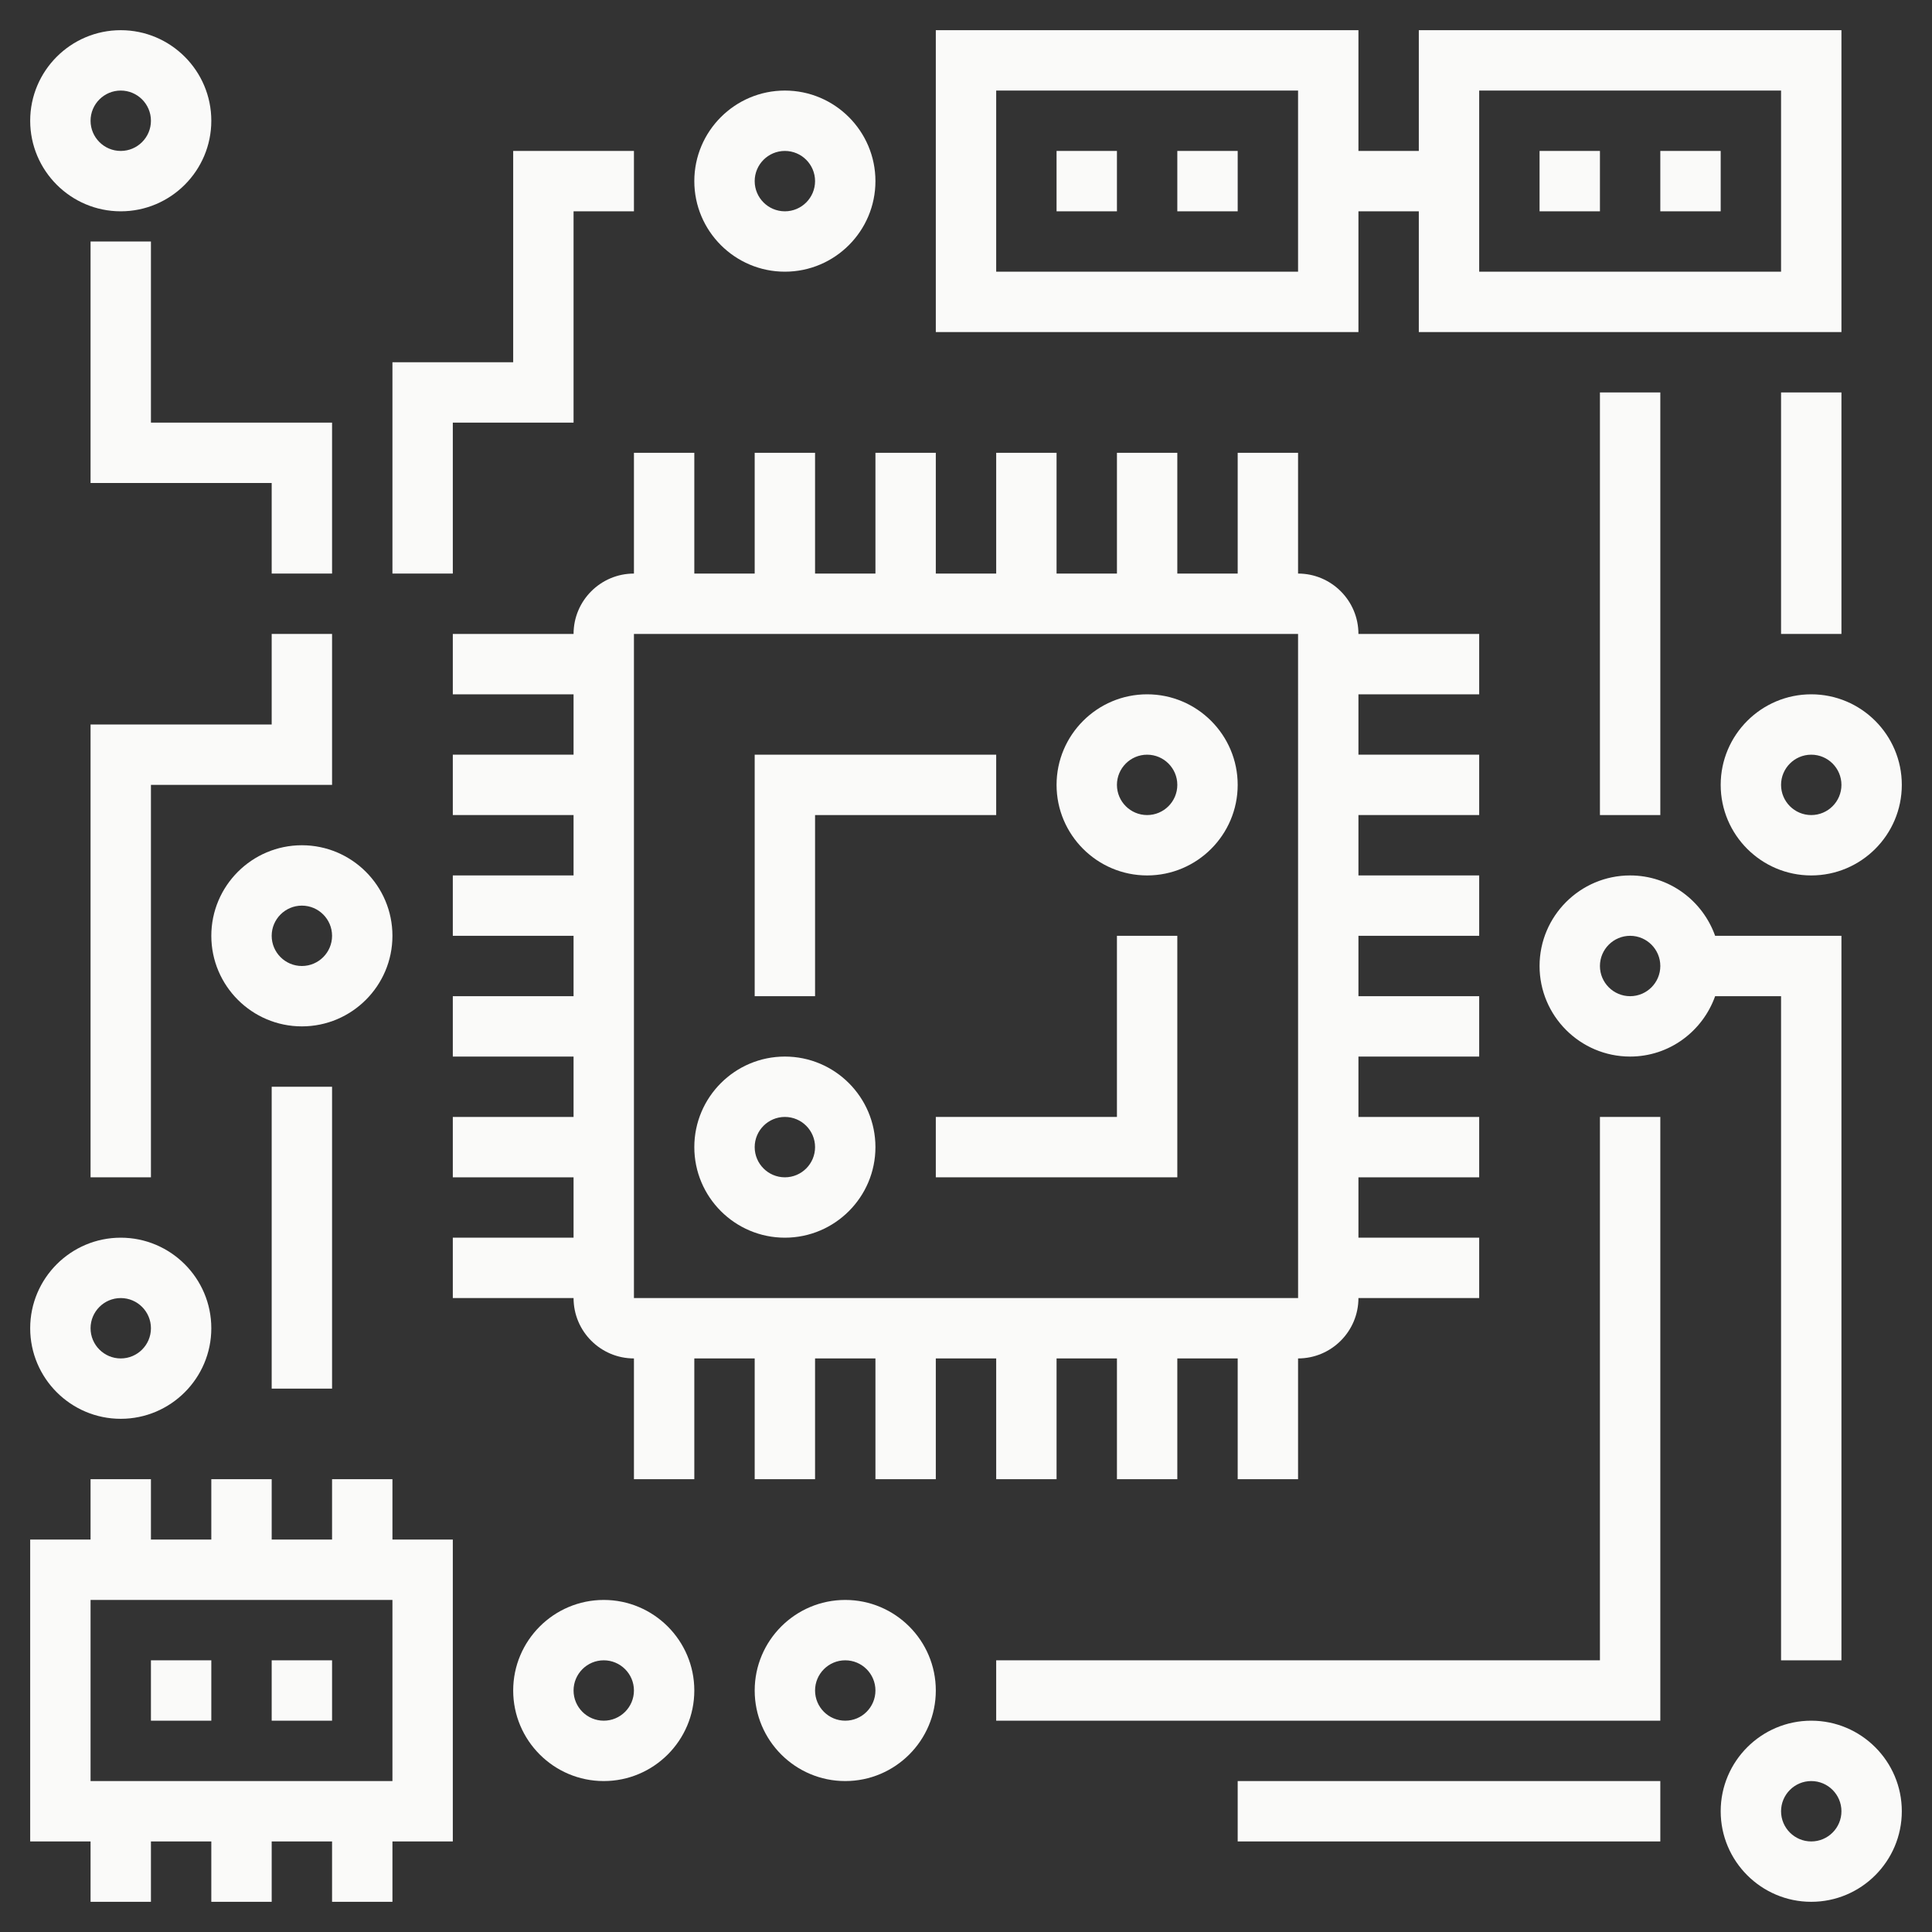 <svg width="64" height="64" viewBox="0 0 64 64" fill="none" xmlns="http://www.w3.org/2000/svg">
<rect x="0" y="0" width="64" height="64" fill="#333333" stroke="none"/>
<path d="M38 23C36.346 23 35 24.346 35 26C35 27.654 36.346 29 38 29C39.654 29 41 27.654 41 26C41 24.346 39.654 23 38 23ZM38 27C37.448 27 37 26.551 37 26C37 25.449 37.448 25 38 25C38.552 25 39 25.449 39 26C39 26.551 38.552 27 38 27Z" fill="#FAFAF9"/>
<path d="M26 35C24.346 35 23 36.346 23 38C23 39.654 24.346 41 26 41C27.654 41 29 39.654 29 38C29 36.346 27.654 35 26 35ZM26 39C25.448 39 25 38.551 25 38C25 37.449 25.448 37 26 37C26.552 37 27 37.449 27 38C27 38.551 26.552 39 26 39Z" fill="#FAFAF9"/>
<path d="M20 53C18.346 53 17 54.346 17 56C17 57.654 18.346 59 20 59C21.654 59 23 57.654 23 56C23 54.346 21.654 53 20 53ZM20 57C19.448 57 19 56.551 19 56C19 55.449 19.448 55 20 55C20.552 55 21 55.449 21 56C21 56.551 20.552 57 20 57Z" fill="#FAFAF9"/>
<path d="M28 53C26.346 53 25 54.346 25 56C25 57.654 26.346 59 28 59C29.654 59 31 57.654 31 56C31 54.346 29.654 53 28 53ZM28 57C27.448 57 27 56.551 27 56C27 55.449 27.448 55 28 55C28.552 55 29 55.449 29 56C29 56.551 28.552 57 28 57Z" fill="#FAFAF9"/>
<path d="M37 37H31V39H39V31H37V37Z" fill="#FAFAF9"/>
<path d="M27 27H33V25H25V33H27V27Z" fill="#FAFAF9"/>
<path d="M33 45V49H35V45H37V49H39V45H41V49H43V45C44.103 45 45 44.103 45 43H49V41H45V39H49V37H45V35H49V33H45V31H49V29H45V27H49V25H45V23H49V21H45C45 19.897 44.103 19 43 19V15H41V19H39V15H37V19H35V15H33V19H31V15H29V19H27V15H25V19H23V15H21V19C19.897 19 19 19.897 19 21H15V23H19V25H15V27H19V29H15V31H19V33H15V35H19V37H15V39H19V41H15V43H19C19 44.103 19.897 45 21 45V49H23V45H25V49H27V45H29V49H31V45H33ZM21 21H43L43.001 43H21V21Z" fill="#FAFAF9"/>
<path d="M5 55H7V57H5V55Z" fill="#FAFAF9"/>
<path d="M9 55H11V57H9V55Z" fill="#FAFAF9"/>
<path d="M51 5H53V7H51V5Z" fill="#FAFAF9"/>
<path d="M55 5H57V7H55V5Z" fill="#FAFAF9"/>
<path d="M45 7H47V11H61V1H47V5H45V1H31V11H45V7ZM49 3H59V9H49V3ZM43 9H33V3H43V9Z" fill="#FAFAF9"/>
<path d="M35 5H37V7H35V5Z" fill="#FAFAF9"/>
<path d="M39 5H41V7H39V5Z" fill="#FAFAF9"/>
<path d="M13 49H11V51H9V49H7V51H5V49H3V51H1V61H3V63H5V61H7V63H9V61H11V63H13V61H15V51H13V49ZM13 59H3V53H13V59Z" fill="#FAFAF9"/>
<path d="M60 57C58.346 57 57 58.346 57 60C57 61.654 58.346 63 60 63C61.654 63 63 61.654 63 60C63 58.346 61.654 57 60 57ZM60 61C59.448 61 59 60.551 59 60C59 59.449 59.448 59 60 59C60.552 59 61 59.449 61 60C61 60.551 60.552 61 60 61Z" fill="#FAFAF9"/>
<path d="M41 59H55V61H41V59Z" fill="#FAFAF9"/>
<path d="M59 33V55H61V31H56.816C56.402 29.839 55.302 29 54 29C52.346 29 51 30.346 51 32C51 33.654 52.346 35 54 35C55.302 35 56.402 34.161 56.816 33H59ZM54 33C53.448 33 53 32.551 53 32C53 31.449 53.448 31 54 31C54.552 31 55 31.449 55 32C55 32.551 54.552 33 54 33Z" fill="#FAFAF9"/>
<path d="M53 55H33V57H55V37H53V55Z" fill="#FAFAF9"/>
<path d="M53 13H55V27H53V13Z" fill="#FAFAF9"/>
<path d="M57 26C57 27.654 58.346 29 60 29C61.654 29 63 27.654 63 26C63 24.346 61.654 23 60 23C58.346 23 57 24.346 57 26ZM61 26C61 26.551 60.552 27 60 27C59.448 27 59 26.551 59 26C59 25.449 59.448 25 60 25C60.552 25 61 25.449 61 26Z" fill="#FAFAF9"/>
<path d="M59 13H61V21H59V13Z" fill="#FAFAF9"/>
<path d="M4 47C5.654 47 7 45.654 7 44C7 42.346 5.654 41 4 41C2.346 41 1 42.346 1 44C1 45.654 2.346 47 4 47ZM4 43C4.552 43 5 43.449 5 44C5 44.551 4.552 45 4 45C3.448 45 3 44.551 3 44C3 43.449 3.448 43 4 43Z" fill="#FAFAF9"/>
<path d="M11 21H9V24H3V39H5V26H11V21Z" fill="#FAFAF9"/>
<path d="M7 31C7 32.654 8.346 34 10 34C11.654 34 13 32.654 13 31C13 29.346 11.654 28 10 28C8.346 28 7 29.346 7 31ZM11 31C11 31.551 10.552 32 10 32C9.448 32 9 31.551 9 31C9 30.449 9.448 30 10 30C10.552 30 11 30.449 11 31Z" fill="#FAFAF9"/>
<path d="M9 36H11V46H9V36Z" fill="#FAFAF9"/>
<path d="M4 7C5.654 7 7 5.654 7 4C7 2.346 5.654 1 4 1C2.346 1 1 2.346 1 4C1 5.654 2.346 7 4 7ZM4 3C4.552 3 5 3.449 5 4C5 4.551 4.552 5 4 5C3.448 5 3 4.551 3 4C3 3.449 3.448 3 4 3Z" fill="#FAFAF9"/>
<path d="M26 9C27.654 9 29 7.654 29 6C29 4.346 27.654 3 26 3C24.346 3 23 4.346 23 6C23 7.654 24.346 9 26 9ZM26 5C26.552 5 27 5.449 27 6C27 6.551 26.552 7 26 7C25.448 7 25 6.551 25 6C25 5.449 25.448 5 26 5Z" fill="#FAFAF9"/>
<path d="M15 14H19V7H21V5H17V12H13V19H15V14Z" fill="#FAFAF9"/>
<path d="M5 8H3V16H9V19H11V14H5V8Z" fill="#FAFAF9"/>
</svg>
